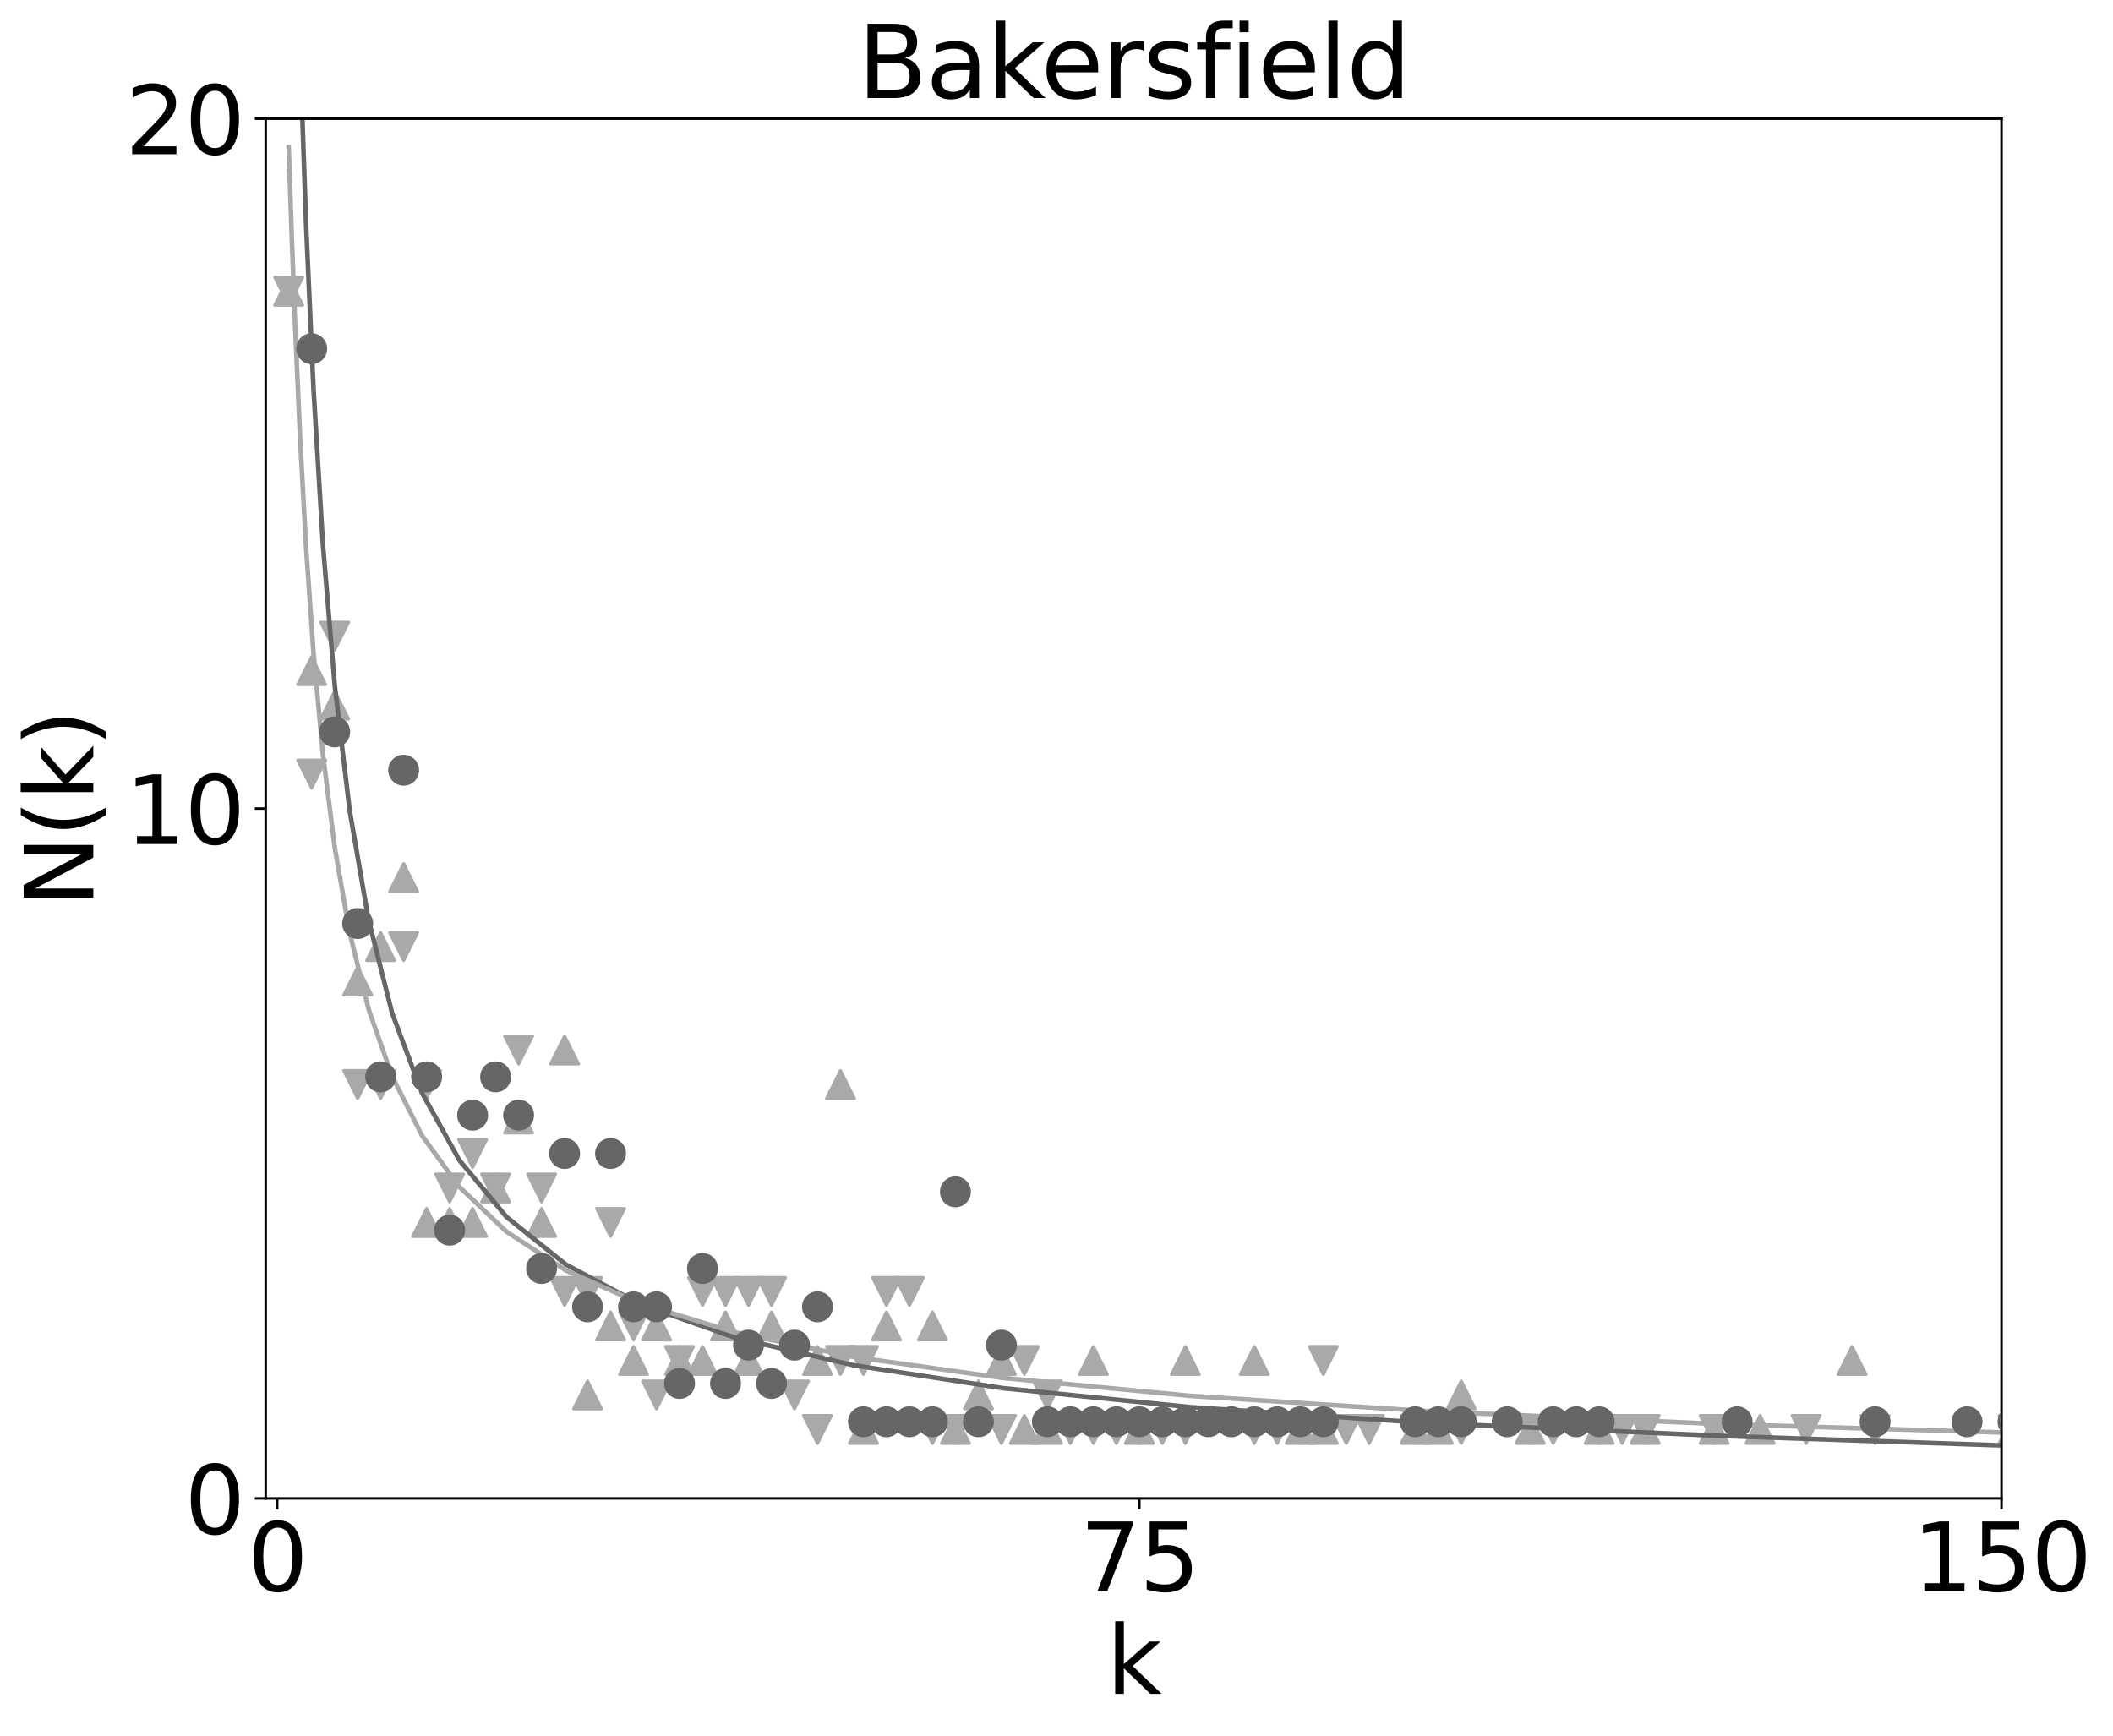 <?xml version="1.0" encoding="utf-8" standalone="no"?>
<!DOCTYPE svg PUBLIC "-//W3C//DTD SVG 1.1//EN"
  "http://www.w3.org/Graphics/SVG/1.1/DTD/svg11.dtd">
<svg xmlns:xlink="http://www.w3.org/1999/xlink" width="679.241pt" height="557.959pt" viewBox="0 0 679.241 557.959" xmlns="http://www.w3.org/2000/svg" version="1.1">
 <defs>
  <style type="text/css">*{stroke-linejoin: round; stroke-linecap: butt}</style>
 </defs>
 <g id="figure_1">
  <g id="patch_1">
   <path d="M 0 557.959 
L 679.241 557.959 
L 679.241 0 
L 0 0 
z
" style="fill: #ffffff"/>
  </g>
  <g id="axes_1">
   <g id="patch_2">
    <path d="M 85.409 481.69 
L 643.409 481.69 
L 643.409 38.17 
L 85.409 38.17 
z
" style="fill: #ffffff"/>
   </g>
   <g id="PathCollection_1">
    <defs>
     <path id="m288a1b1036" d="M 0 -4.472 
L -4.472 4.472 
L 4.472 4.472 
z
" style="stroke: #a9a9a9"/>
    </defs>
    <g clip-path="url(#pc76394eeef)">
     <use xlink:href="#m288a1b1036" x="92.8" y="93.61" style="fill: #a9a9a9; stroke: #a9a9a9"/>
     <use xlink:href="#m288a1b1036" x="100.191" y="215.578" style="fill: #a9a9a9; stroke: #a9a9a9"/>
     <use xlink:href="#m288a1b1036" x="107.582" y="226.666" style="fill: #a9a9a9; stroke: #a9a9a9"/>
     <use xlink:href="#m288a1b1036" x="114.972" y="315.37" style="fill: #a9a9a9; stroke: #a9a9a9"/>
     <use xlink:href="#m288a1b1036" x="122.363" y="304.282" style="fill: #a9a9a9; stroke: #a9a9a9"/>
     <use xlink:href="#m288a1b1036" x="129.754" y="282.106" style="fill: #a9a9a9; stroke: #a9a9a9"/>
     <use xlink:href="#m288a1b1036" x="137.144" y="392.986" style="fill: #a9a9a9; stroke: #a9a9a9"/>
     <use xlink:href="#m288a1b1036" x="144.535" y="392.986" style="fill: #a9a9a9; stroke: #a9a9a9"/>
     <use xlink:href="#m288a1b1036" x="151.926" y="392.986" style="fill: #a9a9a9; stroke: #a9a9a9"/>
     <use xlink:href="#m288a1b1036" x="159.317" y="381.898" style="fill: #a9a9a9; stroke: #a9a9a9"/>
     <use xlink:href="#m288a1b1036" x="166.707" y="359.722" style="fill: #a9a9a9; stroke: #a9a9a9"/>
     <use xlink:href="#m288a1b1036" x="174.098" y="392.986" style="fill: #a9a9a9; stroke: #a9a9a9"/>
     <use xlink:href="#m288a1b1036" x="181.489" y="337.546" style="fill: #a9a9a9; stroke: #a9a9a9"/>
     <use xlink:href="#m288a1b1036" x="188.88" y="448.426" style="fill: #a9a9a9; stroke: #a9a9a9"/>
     <use xlink:href="#m288a1b1036" x="196.27" y="426.25" style="fill: #a9a9a9; stroke: #a9a9a9"/>
     <use xlink:href="#m288a1b1036" x="203.661" y="437.338" style="fill: #a9a9a9; stroke: #a9a9a9"/>
     <use xlink:href="#m288a1b1036" x="211.052" y="426.25" style="fill: #a9a9a9; stroke: #a9a9a9"/>
     <use xlink:href="#m288a1b1036" x="218.442" y="437.338" style="fill: #a9a9a9; stroke: #a9a9a9"/>
     <use xlink:href="#m288a1b1036" x="225.833" y="437.338" style="fill: #a9a9a9; stroke: #a9a9a9"/>
     <use xlink:href="#m288a1b1036" x="233.224" y="426.25" style="fill: #a9a9a9; stroke: #a9a9a9"/>
     <use xlink:href="#m288a1b1036" x="240.615" y="437.338" style="fill: #a9a9a9; stroke: #a9a9a9"/>
     <use xlink:href="#m288a1b1036" x="248.005" y="426.25" style="fill: #a9a9a9; stroke: #a9a9a9"/>
     <use xlink:href="#m288a1b1036" x="262.787" y="437.338" style="fill: #a9a9a9; stroke: #a9a9a9"/>
     <use xlink:href="#m288a1b1036" x="270.178" y="348.634" style="fill: #a9a9a9; stroke: #a9a9a9"/>
     <use xlink:href="#m288a1b1036" x="277.568" y="459.514" style="fill: #a9a9a9; stroke: #a9a9a9"/>
     <use xlink:href="#m288a1b1036" x="284.959" y="426.25" style="fill: #a9a9a9; stroke: #a9a9a9"/>
     <use xlink:href="#m288a1b1036" x="299.741" y="426.25" style="fill: #a9a9a9; stroke: #a9a9a9"/>
     <use xlink:href="#m288a1b1036" x="307.131" y="459.514" style="fill: #a9a9a9; stroke: #a9a9a9"/>
     <use xlink:href="#m288a1b1036" x="314.522" y="448.426" style="fill: #a9a9a9; stroke: #a9a9a9"/>
     <use xlink:href="#m288a1b1036" x="321.913" y="437.338" style="fill: #a9a9a9; stroke: #a9a9a9"/>
     <use xlink:href="#m288a1b1036" x="329.303" y="459.514" style="fill: #a9a9a9; stroke: #a9a9a9"/>
     <use xlink:href="#m288a1b1036" x="336.694" y="459.514" style="fill: #a9a9a9; stroke: #a9a9a9"/>
     <use xlink:href="#m288a1b1036" x="351.476" y="437.338" style="fill: #a9a9a9; stroke: #a9a9a9"/>
     <use xlink:href="#m288a1b1036" x="366.257" y="459.514" style="fill: #a9a9a9; stroke: #a9a9a9"/>
     <use xlink:href="#m288a1b1036" x="381.039" y="437.338" style="fill: #a9a9a9; stroke: #a9a9a9"/>
     <use xlink:href="#m288a1b1036" x="403.211" y="437.338" style="fill: #a9a9a9; stroke: #a9a9a9"/>
     <use xlink:href="#m288a1b1036" x="417.992" y="459.514" style="fill: #a9a9a9; stroke: #a9a9a9"/>
     <use xlink:href="#m288a1b1036" x="425.383" y="459.514" style="fill: #a9a9a9; stroke: #a9a9a9"/>
     <use xlink:href="#m288a1b1036" x="454.946" y="459.514" style="fill: #a9a9a9; stroke: #a9a9a9"/>
     <use xlink:href="#m288a1b1036" x="462.337" y="459.514" style="fill: #a9a9a9; stroke: #a9a9a9"/>
     <use xlink:href="#m288a1b1036" x="469.727" y="448.426" style="fill: #a9a9a9; stroke: #a9a9a9"/>
     <use xlink:href="#m288a1b1036" x="491.899" y="459.514" style="fill: #a9a9a9; stroke: #a9a9a9"/>
     <use xlink:href="#m288a1b1036" x="514.072" y="459.514" style="fill: #a9a9a9; stroke: #a9a9a9"/>
     <use xlink:href="#m288a1b1036" x="528.853" y="459.514" style="fill: #a9a9a9; stroke: #a9a9a9"/>
     <use xlink:href="#m288a1b1036" x="551.025" y="459.514" style="fill: #a9a9a9; stroke: #a9a9a9"/>
     <use xlink:href="#m288a1b1036" x="565.807" y="459.514" style="fill: #a9a9a9; stroke: #a9a9a9"/>
     <use xlink:href="#m288a1b1036" x="595.37" y="437.338" style="fill: #a9a9a9; stroke: #a9a9a9"/>
     <use xlink:href="#m288a1b1036" x="647.105" y="459.514" style="fill: #a9a9a9; stroke: #a9a9a9"/>
     <use xlink:href="#m288a1b1036" x="654.495" y="459.514" style="fill: #a9a9a9; stroke: #a9a9a9"/>
     <use xlink:href="#m288a1b1036" x="728.403" y="459.514" style="fill: #a9a9a9; stroke: #a9a9a9"/>
     <use xlink:href="#m288a1b1036" x="743.184" y="459.514" style="fill: #a9a9a9; stroke: #a9a9a9"/>
     <use xlink:href="#m288a1b1036" x="772.747" y="459.514" style="fill: #a9a9a9; stroke: #a9a9a9"/>
     <use xlink:href="#m288a1b1036" x="824.482" y="459.514" style="fill: #a9a9a9; stroke: #a9a9a9"/>
     <use xlink:href="#m288a1b1036" x="839.264" y="459.514" style="fill: #a9a9a9; stroke: #a9a9a9"/>
    </g>
   </g>
   <g id="PathCollection_2">
    <defs>
     <path id="mb87f239861" d="M -0 4.472 
L 4.472 -4.472 
L -4.472 -4.472 
z
" style="stroke: #a9a9a9"/>
    </defs>
    <g clip-path="url(#pc76394eeef)">
     <use xlink:href="#mb87f239861" x="92.8" y="93.61" style="fill: #a9a9a9; stroke: #a9a9a9"/>
     <use xlink:href="#mb87f239861" x="100.191" y="248.842" style="fill: #a9a9a9; stroke: #a9a9a9"/>
     <use xlink:href="#mb87f239861" x="107.582" y="204.49" style="fill: #a9a9a9; stroke: #a9a9a9"/>
     <use xlink:href="#mb87f239861" x="114.972" y="348.634" style="fill: #a9a9a9; stroke: #a9a9a9"/>
     <use xlink:href="#mb87f239861" x="122.363" y="348.634" style="fill: #a9a9a9; stroke: #a9a9a9"/>
     <use xlink:href="#mb87f239861" x="129.754" y="304.282" style="fill: #a9a9a9; stroke: #a9a9a9"/>
     <use xlink:href="#mb87f239861" x="137.144" y="348.634" style="fill: #a9a9a9; stroke: #a9a9a9"/>
     <use xlink:href="#mb87f239861" x="144.535" y="381.898" style="fill: #a9a9a9; stroke: #a9a9a9"/>
     <use xlink:href="#mb87f239861" x="151.926" y="370.81" style="fill: #a9a9a9; stroke: #a9a9a9"/>
     <use xlink:href="#mb87f239861" x="159.317" y="381.898" style="fill: #a9a9a9; stroke: #a9a9a9"/>
     <use xlink:href="#mb87f239861" x="166.707" y="337.546" style="fill: #a9a9a9; stroke: #a9a9a9"/>
     <use xlink:href="#mb87f239861" x="174.098" y="381.898" style="fill: #a9a9a9; stroke: #a9a9a9"/>
     <use xlink:href="#mb87f239861" x="181.489" y="415.162" style="fill: #a9a9a9; stroke: #a9a9a9"/>
     <use xlink:href="#mb87f239861" x="188.88" y="415.162" style="fill: #a9a9a9; stroke: #a9a9a9"/>
     <use xlink:href="#mb87f239861" x="196.27" y="392.986" style="fill: #a9a9a9; stroke: #a9a9a9"/>
     <use xlink:href="#mb87f239861" x="203.661" y="426.25" style="fill: #a9a9a9; stroke: #a9a9a9"/>
     <use xlink:href="#mb87f239861" x="211.052" y="448.426" style="fill: #a9a9a9; stroke: #a9a9a9"/>
     <use xlink:href="#mb87f239861" x="218.442" y="437.338" style="fill: #a9a9a9; stroke: #a9a9a9"/>
     <use xlink:href="#mb87f239861" x="225.833" y="415.162" style="fill: #a9a9a9; stroke: #a9a9a9"/>
     <use xlink:href="#mb87f239861" x="233.224" y="415.162" style="fill: #a9a9a9; stroke: #a9a9a9"/>
     <use xlink:href="#mb87f239861" x="240.615" y="415.162" style="fill: #a9a9a9; stroke: #a9a9a9"/>
     <use xlink:href="#mb87f239861" x="248.005" y="415.162" style="fill: #a9a9a9; stroke: #a9a9a9"/>
     <use xlink:href="#mb87f239861" x="255.396" y="448.426" style="fill: #a9a9a9; stroke: #a9a9a9"/>
     <use xlink:href="#mb87f239861" x="262.787" y="459.514" style="fill: #a9a9a9; stroke: #a9a9a9"/>
     <use xlink:href="#mb87f239861" x="270.178" y="437.338" style="fill: #a9a9a9; stroke: #a9a9a9"/>
     <use xlink:href="#mb87f239861" x="277.568" y="437.338" style="fill: #a9a9a9; stroke: #a9a9a9"/>
     <use xlink:href="#mb87f239861" x="284.959" y="415.162" style="fill: #a9a9a9; stroke: #a9a9a9"/>
     <use xlink:href="#mb87f239861" x="292.35" y="415.162" style="fill: #a9a9a9; stroke: #a9a9a9"/>
     <use xlink:href="#mb87f239861" x="299.741" y="459.514" style="fill: #a9a9a9; stroke: #a9a9a9"/>
     <use xlink:href="#mb87f239861" x="307.131" y="459.514" style="fill: #a9a9a9; stroke: #a9a9a9"/>
     <use xlink:href="#mb87f239861" x="321.913" y="459.514" style="fill: #a9a9a9; stroke: #a9a9a9"/>
     <use xlink:href="#mb87f239861" x="329.303" y="437.338" style="fill: #a9a9a9; stroke: #a9a9a9"/>
     <use xlink:href="#mb87f239861" x="336.694" y="448.426" style="fill: #a9a9a9; stroke: #a9a9a9"/>
     <use xlink:href="#mb87f239861" x="344.085" y="459.514" style="fill: #a9a9a9; stroke: #a9a9a9"/>
     <use xlink:href="#mb87f239861" x="351.476" y="459.514" style="fill: #a9a9a9; stroke: #a9a9a9"/>
     <use xlink:href="#mb87f239861" x="358.866" y="459.514" style="fill: #a9a9a9; stroke: #a9a9a9"/>
     <use xlink:href="#mb87f239861" x="366.257" y="459.514" style="fill: #a9a9a9; stroke: #a9a9a9"/>
     <use xlink:href="#mb87f239861" x="373.648" y="459.514" style="fill: #a9a9a9; stroke: #a9a9a9"/>
     <use xlink:href="#mb87f239861" x="381.039" y="459.514" style="fill: #a9a9a9; stroke: #a9a9a9"/>
     <use xlink:href="#mb87f239861" x="403.211" y="459.514" style="fill: #a9a9a9; stroke: #a9a9a9"/>
     <use xlink:href="#mb87f239861" x="410.601" y="459.514" style="fill: #a9a9a9; stroke: #a9a9a9"/>
     <use xlink:href="#mb87f239861" x="417.992" y="459.514" style="fill: #a9a9a9; stroke: #a9a9a9"/>
     <use xlink:href="#mb87f239861" x="425.383" y="437.338" style="fill: #a9a9a9; stroke: #a9a9a9"/>
     <use xlink:href="#mb87f239861" x="432.774" y="459.514" style="fill: #a9a9a9; stroke: #a9a9a9"/>
     <use xlink:href="#mb87f239861" x="440.164" y="459.514" style="fill: #a9a9a9; stroke: #a9a9a9"/>
     <use xlink:href="#mb87f239861" x="454.946" y="459.514" style="fill: #a9a9a9; stroke: #a9a9a9"/>
     <use xlink:href="#mb87f239861" x="469.727" y="459.514" style="fill: #a9a9a9; stroke: #a9a9a9"/>
     <use xlink:href="#mb87f239861" x="491.899" y="459.514" style="fill: #a9a9a9; stroke: #a9a9a9"/>
     <use xlink:href="#mb87f239861" x="499.29" y="459.514" style="fill: #a9a9a9; stroke: #a9a9a9"/>
     <use xlink:href="#mb87f239861" x="514.072" y="459.514" style="fill: #a9a9a9; stroke: #a9a9a9"/>
     <use xlink:href="#mb87f239861" x="521.462" y="459.514" style="fill: #a9a9a9; stroke: #a9a9a9"/>
     <use xlink:href="#mb87f239861" x="528.853" y="459.514" style="fill: #a9a9a9; stroke: #a9a9a9"/>
     <use xlink:href="#mb87f239861" x="551.025" y="459.514" style="fill: #a9a9a9; stroke: #a9a9a9"/>
     <use xlink:href="#mb87f239861" x="580.588" y="459.514" style="fill: #a9a9a9; stroke: #a9a9a9"/>
     <use xlink:href="#mb87f239861" x="602.76" y="459.514" style="fill: #a9a9a9; stroke: #a9a9a9"/>
     <use xlink:href="#mb87f239861" x="647.105" y="459.514" style="fill: #a9a9a9; stroke: #a9a9a9"/>
     <use xlink:href="#mb87f239861" x="654.495" y="459.514" style="fill: #a9a9a9; stroke: #a9a9a9"/>
     <use xlink:href="#mb87f239861" x="721.012" y="459.514" style="fill: #a9a9a9; stroke: #a9a9a9"/>
     <use xlink:href="#mb87f239861" x="728.403" y="459.514" style="fill: #a9a9a9; stroke: #a9a9a9"/>
     <use xlink:href="#mb87f239861" x="750.575" y="459.514" style="fill: #a9a9a9; stroke: #a9a9a9"/>
     <use xlink:href="#mb87f239861" x="757.966" y="459.514" style="fill: #a9a9a9; stroke: #a9a9a9"/>
     <use xlink:href="#mb87f239861" x="846.654" y="459.514" style="fill: #a9a9a9; stroke: #a9a9a9"/>
    </g>
   </g>
   <g id="matplotlib.axis_1">
    <g id="xtick_1">
     <g id="line2d_1">
      <defs>
       <path id="m140195a46d" d="M 0 0 
L 0 3.5 
" style="stroke: #000000; stroke-width: 0.8"/>
      </defs>
      <g>
       <use xlink:href="#m140195a46d" x="89.105" y="481.69" style="stroke: #000000; stroke-width: 0.8"/>
      </g>
     </g>
     <g id="text_1">
      <!-- 0 -->
      <g transform="translate(79.561 511.485) scale(0.3 -0.3)">
       <defs>
        <path id="DejaVuSans-30" d="M 2034 4250 
Q 1547 4250 1301 3770 
Q 1056 3291 1056 2328 
Q 1056 1369 1301 889 
Q 1547 409 2034 409 
Q 2525 409 2770 889 
Q 3016 1369 3016 2328 
Q 3016 3291 2770 3770 
Q 2525 4250 2034 4250 
z
M 2034 4750 
Q 2819 4750 3233 4129 
Q 3647 3509 3647 2328 
Q 3647 1150 3233 529 
Q 2819 -91 2034 -91 
Q 1250 -91 836 529 
Q 422 1150 422 2328 
Q 422 3509 836 4129 
Q 1250 4750 2034 4750 
z
" transform="scale(0.016)"/>
       </defs>
       <use xlink:href="#DejaVuSans-30"/>
      </g>
     </g>
    </g>
    <g id="xtick_2">
     <g id="line2d_2">
      <g>
       <use xlink:href="#m140195a46d" x="366.257" y="481.69" style="stroke: #000000; stroke-width: 0.8"/>
      </g>
     </g>
     <g id="text_2">
      <!-- 75 -->
      <g transform="translate(347.17 511.485) scale(0.3 -0.3)">
       <defs>
        <path id="DejaVuSans-37" d="M 525 4666 
L 3525 4666 
L 3525 4397 
L 1831 0 
L 1172 0 
L 2766 4134 
L 525 4134 
L 525 4666 
z
" transform="scale(0.016)"/>
        <path id="DejaVuSans-35" d="M 691 4666 
L 3169 4666 
L 3169 4134 
L 1269 4134 
L 1269 2991 
Q 1406 3038 1543 3061 
Q 1681 3084 1819 3084 
Q 2600 3084 3056 2656 
Q 3513 2228 3513 1497 
Q 3513 744 3044 326 
Q 2575 -91 1722 -91 
Q 1428 -91 1123 -41 
Q 819 9 494 109 
L 494 744 
Q 775 591 1075 516 
Q 1375 441 1709 441 
Q 2250 441 2565 725 
Q 2881 1009 2881 1497 
Q 2881 1984 2565 2268 
Q 2250 2553 1709 2553 
Q 1456 2553 1204 2497 
Q 953 2441 691 2322 
L 691 4666 
z
" transform="scale(0.016)"/>
       </defs>
       <use xlink:href="#DejaVuSans-37"/>
       <use xlink:href="#DejaVuSans-35" transform="translate(63.623 0)"/>
      </g>
     </g>
    </g>
    <g id="xtick_3">
     <g id="line2d_3">
      <g>
       <use xlink:href="#m140195a46d" x="643.409" y="481.69" style="stroke: #000000; stroke-width: 0.8"/>
      </g>
     </g>
     <g id="text_3">
      <!-- 150 -->
      <g transform="translate(614.778 511.485) scale(0.3 -0.3)">
       <defs>
        <path id="DejaVuSans-31" d="M 794 531 
L 1825 531 
L 1825 4091 
L 703 3866 
L 703 4441 
L 1819 4666 
L 2450 4666 
L 2450 531 
L 3481 531 
L 3481 0 
L 794 0 
L 794 531 
z
" transform="scale(0.016)"/>
       </defs>
       <use xlink:href="#DejaVuSans-31"/>
       <use xlink:href="#DejaVuSans-35" transform="translate(63.623 0)"/>
       <use xlink:href="#DejaVuSans-30" transform="translate(127.246 0)"/>
      </g>
     </g>
    </g>
    <g id="text_4">
     <!-- $\mathrm{k}$ -->
     <g transform="translate(355.709 544.52) scale(0.3 -0.3)">
      <defs>
       <path id="DejaVuSans-6b" d="M 581 4863 
L 1159 4863 
L 1159 1991 
L 2875 3500 
L 3609 3500 
L 1753 1863 
L 3688 0 
L 2938 0 
L 1159 1709 
L 1159 0 
L 581 0 
L 581 4863 
z
" transform="scale(0.016)"/>
      </defs>
      <use xlink:href="#DejaVuSans-6b" transform="translate(0 0.016)"/>
     </g>
    </g>
   </g>
   <g id="matplotlib.axis_2">
    <g id="ytick_1">
     <g id="line2d_4">
      <defs>
       <path id="m4e3e0ef3db" d="M 0 0 
L -3.5 0 
" style="stroke: #000000; stroke-width: 0.8"/>
      </defs>
      <g>
       <use xlink:href="#m4e3e0ef3db" x="85.409" y="481.69" style="stroke: #000000; stroke-width: 0.8"/>
      </g>
     </g>
     <g id="text_5">
      <!-- 0 -->
      <g transform="translate(59.322 493.088) scale(0.3 -0.3)">
       <use xlink:href="#DejaVuSans-30"/>
      </g>
     </g>
    </g>
    <g id="ytick_2">
     <g id="line2d_5">
      <g>
       <use xlink:href="#m4e3e0ef3db" x="85.409" y="259.93" style="stroke: #000000; stroke-width: 0.8"/>
      </g>
     </g>
     <g id="text_6">
      <!-- 10 -->
      <g transform="translate(40.234 271.328) scale(0.3 -0.3)">
       <use xlink:href="#DejaVuSans-31"/>
       <use xlink:href="#DejaVuSans-30" transform="translate(63.623 0)"/>
      </g>
     </g>
    </g>
    <g id="ytick_3">
     <g id="line2d_6">
      <g>
       <use xlink:href="#m4e3e0ef3db" x="85.409" y="38.17" style="stroke: #000000; stroke-width: 0.8"/>
      </g>
     </g>
     <g id="text_7">
      <!-- 20 -->
      <g transform="translate(40.234 49.568) scale(0.3 -0.3)">
       <defs>
        <path id="DejaVuSans-32" d="M 1228 531 
L 3431 531 
L 3431 0 
L 469 0 
L 469 531 
Q 828 903 1448 1529 
Q 2069 2156 2228 2338 
Q 2531 2678 2651 2914 
Q 2772 3150 2772 3378 
Q 2772 3750 2511 3984 
Q 2250 4219 1831 4219 
Q 1534 4219 1204 4116 
Q 875 4013 500 3803 
L 500 4441 
Q 881 4594 1212 4672 
Q 1544 4750 1819 4750 
Q 2544 4750 2975 4387 
Q 3406 4025 3406 3419 
Q 3406 3131 3298 2873 
Q 3191 2616 2906 2266 
Q 2828 2175 2409 1742 
Q 1991 1309 1228 531 
z
" transform="scale(0.016)"/>
       </defs>
       <use xlink:href="#DejaVuSans-32"/>
       <use xlink:href="#DejaVuSans-30" transform="translate(63.623 0)"/>
      </g>
     </g>
    </g>
    <g id="text_8">
     <!-- $\mathrm{N}( \mathrm{k} )$ -->
     <g transform="translate(29.995 291.58) rotate(-90) scale(0.3 -0.3)">
      <defs>
       <path id="DejaVuSans-4e" d="M 628 4666 
L 1478 4666 
L 3547 763 
L 3547 4666 
L 4159 4666 
L 4159 0 
L 3309 0 
L 1241 3903 
L 1241 0 
L 628 0 
L 628 4666 
z
" transform="scale(0.016)"/>
       <path id="DejaVuSans-28" d="M 1984 4856 
Q 1566 4138 1362 3434 
Q 1159 2731 1159 2009 
Q 1159 1288 1364 580 
Q 1569 -128 1984 -844 
L 1484 -844 
Q 1016 -109 783 600 
Q 550 1309 550 2009 
Q 550 2706 781 3412 
Q 1013 4119 1484 4856 
L 1984 4856 
z
" transform="scale(0.016)"/>
       <path id="DejaVuSans-29" d="M 513 4856 
L 1013 4856 
Q 1481 4119 1714 3412 
Q 1947 2706 1947 2009 
Q 1947 1309 1714 600 
Q 1481 -109 1013 -844 
L 513 -844 
Q 928 -128 1133 580 
Q 1338 1288 1338 2009 
Q 1338 2731 1133 3434 
Q 928 4138 513 4856 
z
" transform="scale(0.016)"/>
      </defs>
      <use xlink:href="#DejaVuSans-4e" transform="translate(0 0.016)"/>
      <use xlink:href="#DejaVuSans-28" transform="translate(74.805 0.016)"/>
      <use xlink:href="#DejaVuSans-6b" transform="translate(113.818 0.016)"/>
      <use xlink:href="#DejaVuSans-29" transform="translate(171.729 0.016)"/>
     </g>
    </g>
   </g>
   <g id="line2d_7">
    <path d="M 95.945 -1 
L 96.478 17.51 
L 98.387 71.945 
L 100.791 125.232 
L 103.816 175.184 
L 107.625 220.506 
L 112.421 260.657 
L 118.458 295.619 
L 126.058 325.683 
L 135.627 351.3 
L 147.672 372.978 
L 162.837 391.227 
L 181.928 406.528 
L 205.962 419.318 
L 236.22 429.983 
L 274.312 438.859 
L 322.266 446.234 
L 382.638 452.355 
L 458.641 457.429 
L 554.324 461.633 
L 674.781 465.71 
" clip-path="url(#pc76394eeef)" style="fill: none; stroke: #666666; stroke-width: 1.5; stroke-linecap: square"/>
   </g>
   <g id="line2d_8">
    <path d="M 92.8 47.29 
L 93.757 75.254 
L 94.961 106.955 
L 96.478 141.013 
L 98.387 175.853 
L 100.791 210.048 
L 103.816 242.521 
L 107.625 272.589 
L 112.421 299.899 
L 118.458 324.348 
L 126.058 345.995 
L 135.627 365.001 
L 147.672 381.579 
L 162.837 395.966 
L 181.928 408.399 
L 205.962 419.11 
L 236.22 428.312 
L 274.312 436.201 
L 322.266 442.953 
L 382.638 448.722 
L 458.641 453.647 
L 554.324 457.846 
L 674.781 461.423 
" clip-path="url(#pc76394eeef)" style="fill: none; stroke: #a9a9a9; stroke-width: 1.5; stroke-linecap: square"/>
   </g>
   <g id="patch_3">
    <path d="M 85.409 481.69 
L 85.409 38.17 
" style="fill: none; stroke: #000000; stroke-width: 0.8; stroke-linejoin: miter; stroke-linecap: square"/>
   </g>
   <g id="patch_4">
    <path d="M 643.409 481.69 
L 643.409 38.17 
" style="fill: none; stroke: #000000; stroke-width: 0.8; stroke-linejoin: miter; stroke-linecap: square"/>
   </g>
   <g id="patch_5">
    <path d="M 85.409 481.69 
L 643.409 481.69 
" style="fill: none; stroke: #000000; stroke-width: 0.8; stroke-linejoin: miter; stroke-linecap: square"/>
   </g>
   <g id="patch_6">
    <path d="M 85.409 38.17 
L 643.409 38.17 
" style="fill: none; stroke: #000000; stroke-width: 0.8; stroke-linejoin: miter; stroke-linecap: square"/>
   </g>
   <g id="text_9">
    <!-- Bakersfield -->
    <g transform="translate(275.659 31.515) scale(0.32 -0.32)">
     <defs>
      <path id="DejaVuSans-42" d="M 1259 2228 
L 1259 519 
L 2272 519 
Q 2781 519 3026 730 
Q 3272 941 3272 1375 
Q 3272 1813 3026 2020 
Q 2781 2228 2272 2228 
L 1259 2228 
z
M 1259 4147 
L 1259 2741 
L 2194 2741 
Q 2656 2741 2882 2914 
Q 3109 3088 3109 3444 
Q 3109 3797 2882 3972 
Q 2656 4147 2194 4147 
L 1259 4147 
z
M 628 4666 
L 2241 4666 
Q 2963 4666 3353 4366 
Q 3744 4066 3744 3513 
Q 3744 3084 3544 2831 
Q 3344 2578 2956 2516 
Q 3422 2416 3680 2098 
Q 3938 1781 3938 1306 
Q 3938 681 3513 340 
Q 3088 0 2303 0 
L 628 0 
L 628 4666 
z
" transform="scale(0.016)"/>
      <path id="DejaVuSans-61" d="M 2194 1759 
Q 1497 1759 1228 1600 
Q 959 1441 959 1056 
Q 959 750 1161 570 
Q 1363 391 1709 391 
Q 2188 391 2477 730 
Q 2766 1069 2766 1631 
L 2766 1759 
L 2194 1759 
z
M 3341 1997 
L 3341 0 
L 2766 0 
L 2766 531 
Q 2569 213 2275 61 
Q 1981 -91 1556 -91 
Q 1019 -91 701 211 
Q 384 513 384 1019 
Q 384 1609 779 1909 
Q 1175 2209 1959 2209 
L 2766 2209 
L 2766 2266 
Q 2766 2663 2505 2880 
Q 2244 3097 1772 3097 
Q 1472 3097 1187 3025 
Q 903 2953 641 2809 
L 641 3341 
Q 956 3463 1253 3523 
Q 1550 3584 1831 3584 
Q 2591 3584 2966 3190 
Q 3341 2797 3341 1997 
z
" transform="scale(0.016)"/>
      <path id="DejaVuSans-65" d="M 3597 1894 
L 3597 1613 
L 953 1613 
Q 991 1019 1311 708 
Q 1631 397 2203 397 
Q 2534 397 2845 478 
Q 3156 559 3463 722 
L 3463 178 
Q 3153 47 2828 -22 
Q 2503 -91 2169 -91 
Q 1331 -91 842 396 
Q 353 884 353 1716 
Q 353 2575 817 3079 
Q 1281 3584 2069 3584 
Q 2775 3584 3186 3129 
Q 3597 2675 3597 1894 
z
M 3022 2063 
Q 3016 2534 2758 2815 
Q 2500 3097 2075 3097 
Q 1594 3097 1305 2825 
Q 1016 2553 972 2059 
L 3022 2063 
z
" transform="scale(0.016)"/>
      <path id="DejaVuSans-72" d="M 2631 2963 
Q 2534 3019 2420 3045 
Q 2306 3072 2169 3072 
Q 1681 3072 1420 2755 
Q 1159 2438 1159 1844 
L 1159 0 
L 581 0 
L 581 3500 
L 1159 3500 
L 1159 2956 
Q 1341 3275 1631 3429 
Q 1922 3584 2338 3584 
Q 2397 3584 2469 3576 
Q 2541 3569 2628 3553 
L 2631 2963 
z
" transform="scale(0.016)"/>
      <path id="DejaVuSans-73" d="M 2834 3397 
L 2834 2853 
Q 2591 2978 2328 3040 
Q 2066 3103 1784 3103 
Q 1356 3103 1142 2972 
Q 928 2841 928 2578 
Q 928 2378 1081 2264 
Q 1234 2150 1697 2047 
L 1894 2003 
Q 2506 1872 2764 1633 
Q 3022 1394 3022 966 
Q 3022 478 2636 193 
Q 2250 -91 1575 -91 
Q 1294 -91 989 -36 
Q 684 19 347 128 
L 347 722 
Q 666 556 975 473 
Q 1284 391 1588 391 
Q 1994 391 2212 530 
Q 2431 669 2431 922 
Q 2431 1156 2273 1281 
Q 2116 1406 1581 1522 
L 1381 1569 
Q 847 1681 609 1914 
Q 372 2147 372 2553 
Q 372 3047 722 3315 
Q 1072 3584 1716 3584 
Q 2034 3584 2315 3537 
Q 2597 3491 2834 3397 
z
" transform="scale(0.016)"/>
      <path id="DejaVuSans-66" d="M 2375 4863 
L 2375 4384 
L 1825 4384 
Q 1516 4384 1395 4259 
Q 1275 4134 1275 3809 
L 1275 3500 
L 2222 3500 
L 2222 3053 
L 1275 3053 
L 1275 0 
L 697 0 
L 697 3053 
L 147 3053 
L 147 3500 
L 697 3500 
L 697 3744 
Q 697 4328 969 4595 
Q 1241 4863 1831 4863 
L 2375 4863 
z
" transform="scale(0.016)"/>
      <path id="DejaVuSans-69" d="M 603 3500 
L 1178 3500 
L 1178 0 
L 603 0 
L 603 3500 
z
M 603 4863 
L 1178 4863 
L 1178 4134 
L 603 4134 
L 603 4863 
z
" transform="scale(0.016)"/>
      <path id="DejaVuSans-6c" d="M 603 4863 
L 1178 4863 
L 1178 0 
L 603 0 
L 603 4863 
z
" transform="scale(0.016)"/>
      <path id="DejaVuSans-64" d="M 2906 2969 
L 2906 4863 
L 3481 4863 
L 3481 0 
L 2906 0 
L 2906 525 
Q 2725 213 2448 61 
Q 2172 -91 1784 -91 
Q 1150 -91 751 415 
Q 353 922 353 1747 
Q 353 2572 751 3078 
Q 1150 3584 1784 3584 
Q 2172 3584 2448 3432 
Q 2725 3281 2906 2969 
z
M 947 1747 
Q 947 1113 1208 752 
Q 1469 391 1925 391 
Q 2381 391 2643 752 
Q 2906 1113 2906 1747 
Q 2906 2381 2643 2742 
Q 2381 3103 1925 3103 
Q 1469 3103 1208 2742 
Q 947 2381 947 1747 
z
" transform="scale(0.016)"/>
     </defs>
     <use xlink:href="#DejaVuSans-42"/>
     <use xlink:href="#DejaVuSans-61" transform="translate(68.604 0)"/>
     <use xlink:href="#DejaVuSans-6b" transform="translate(129.883 0)"/>
     <use xlink:href="#DejaVuSans-65" transform="translate(184.168 0)"/>
     <use xlink:href="#DejaVuSans-72" transform="translate(245.691 0)"/>
     <use xlink:href="#DejaVuSans-73" transform="translate(286.805 0)"/>
     <use xlink:href="#DejaVuSans-66" transform="translate(338.904 0)"/>
     <use xlink:href="#DejaVuSans-69" transform="translate(374.109 0)"/>
     <use xlink:href="#DejaVuSans-65" transform="translate(401.893 0)"/>
     <use xlink:href="#DejaVuSans-6c" transform="translate(463.416 0)"/>
     <use xlink:href="#DejaVuSans-64" transform="translate(491.199 0)"/>
    </g>
   </g>
   <g id="PathCollection_3">
    <defs>
     <path id="m0b78626412" d="M 0 4.472 
C 1.186 4.472 2.324 4.001 3.162 3.162 
C 4.001 2.324 4.472 1.186 4.472 0 
C 4.472 -1.186 4.001 -2.324 3.162 -3.162 
C 2.324 -4.001 1.186 -4.472 0 -4.472 
C -1.186 -4.472 -2.324 -4.001 -3.162 -3.162 
C -4.001 -2.324 -4.472 -1.186 -4.472 0 
C -4.472 1.186 -4.001 2.324 -3.162 3.162 
C -2.324 4.001 -1.186 4.472 0 4.472 
z
" style="stroke: #666666"/>
    </defs>
    <g clip-path="url(#pc76394eeef)">
     <use xlink:href="#m0b78626412" x="92.8" y="13.53" style="fill: #666666; stroke: #666666"/>
     <use xlink:href="#m0b78626412" x="100.191" y="112.09" style="fill: #666666; stroke: #666666"/>
     <use xlink:href="#m0b78626412" x="107.582" y="235.29" style="fill: #666666; stroke: #666666"/>
     <use xlink:href="#m0b78626412" x="114.972" y="296.89" style="fill: #666666; stroke: #666666"/>
     <use xlink:href="#m0b78626412" x="122.363" y="346.17" style="fill: #666666; stroke: #666666"/>
     <use xlink:href="#m0b78626412" x="129.754" y="247.61" style="fill: #666666; stroke: #666666"/>
     <use xlink:href="#m0b78626412" x="137.144" y="346.17" style="fill: #666666; stroke: #666666"/>
     <use xlink:href="#m0b78626412" x="144.535" y="395.45" style="fill: #666666; stroke: #666666"/>
     <use xlink:href="#m0b78626412" x="151.926" y="358.49" style="fill: #666666; stroke: #666666"/>
     <use xlink:href="#m0b78626412" x="159.317" y="346.17" style="fill: #666666; stroke: #666666"/>
     <use xlink:href="#m0b78626412" x="166.707" y="358.49" style="fill: #666666; stroke: #666666"/>
     <use xlink:href="#m0b78626412" x="174.098" y="407.77" style="fill: #666666; stroke: #666666"/>
     <use xlink:href="#m0b78626412" x="181.489" y="370.81" style="fill: #666666; stroke: #666666"/>
     <use xlink:href="#m0b78626412" x="188.88" y="420.09" style="fill: #666666; stroke: #666666"/>
     <use xlink:href="#m0b78626412" x="196.27" y="370.81" style="fill: #666666; stroke: #666666"/>
     <use xlink:href="#m0b78626412" x="203.661" y="420.09" style="fill: #666666; stroke: #666666"/>
     <use xlink:href="#m0b78626412" x="211.052" y="420.09" style="fill: #666666; stroke: #666666"/>
     <use xlink:href="#m0b78626412" x="218.442" y="444.73" style="fill: #666666; stroke: #666666"/>
     <use xlink:href="#m0b78626412" x="225.833" y="407.77" style="fill: #666666; stroke: #666666"/>
     <use xlink:href="#m0b78626412" x="233.224" y="444.73" style="fill: #666666; stroke: #666666"/>
     <use xlink:href="#m0b78626412" x="240.615" y="432.41" style="fill: #666666; stroke: #666666"/>
     <use xlink:href="#m0b78626412" x="248.005" y="444.73" style="fill: #666666; stroke: #666666"/>
     <use xlink:href="#m0b78626412" x="255.396" y="432.41" style="fill: #666666; stroke: #666666"/>
     <use xlink:href="#m0b78626412" x="262.787" y="420.09" style="fill: #666666; stroke: #666666"/>
     <use xlink:href="#m0b78626412" x="277.568" y="457.05" style="fill: #666666; stroke: #666666"/>
     <use xlink:href="#m0b78626412" x="284.959" y="457.05" style="fill: #666666; stroke: #666666"/>
     <use xlink:href="#m0b78626412" x="292.35" y="457.05" style="fill: #666666; stroke: #666666"/>
     <use xlink:href="#m0b78626412" x="299.741" y="457.05" style="fill: #666666; stroke: #666666"/>
     <use xlink:href="#m0b78626412" x="307.131" y="383.13" style="fill: #666666; stroke: #666666"/>
     <use xlink:href="#m0b78626412" x="314.522" y="457.05" style="fill: #666666; stroke: #666666"/>
     <use xlink:href="#m0b78626412" x="321.913" y="432.41" style="fill: #666666; stroke: #666666"/>
     <use xlink:href="#m0b78626412" x="336.694" y="457.05" style="fill: #666666; stroke: #666666"/>
     <use xlink:href="#m0b78626412" x="344.085" y="457.05" style="fill: #666666; stroke: #666666"/>
     <use xlink:href="#m0b78626412" x="351.476" y="457.05" style="fill: #666666; stroke: #666666"/>
     <use xlink:href="#m0b78626412" x="358.866" y="457.05" style="fill: #666666; stroke: #666666"/>
     <use xlink:href="#m0b78626412" x="366.257" y="457.05" style="fill: #666666; stroke: #666666"/>
     <use xlink:href="#m0b78626412" x="373.648" y="457.05" style="fill: #666666; stroke: #666666"/>
     <use xlink:href="#m0b78626412" x="381.039" y="457.05" style="fill: #666666; stroke: #666666"/>
     <use xlink:href="#m0b78626412" x="388.429" y="457.05" style="fill: #666666; stroke: #666666"/>
     <use xlink:href="#m0b78626412" x="395.82" y="457.05" style="fill: #666666; stroke: #666666"/>
     <use xlink:href="#m0b78626412" x="403.211" y="457.05" style="fill: #666666; stroke: #666666"/>
     <use xlink:href="#m0b78626412" x="410.601" y="457.05" style="fill: #666666; stroke: #666666"/>
     <use xlink:href="#m0b78626412" x="417.992" y="457.05" style="fill: #666666; stroke: #666666"/>
     <use xlink:href="#m0b78626412" x="425.383" y="457.05" style="fill: #666666; stroke: #666666"/>
     <use xlink:href="#m0b78626412" x="454.946" y="457.05" style="fill: #666666; stroke: #666666"/>
     <use xlink:href="#m0b78626412" x="462.337" y="457.05" style="fill: #666666; stroke: #666666"/>
     <use xlink:href="#m0b78626412" x="469.727" y="457.05" style="fill: #666666; stroke: #666666"/>
     <use xlink:href="#m0b78626412" x="484.509" y="457.05" style="fill: #666666; stroke: #666666"/>
     <use xlink:href="#m0b78626412" x="499.29" y="457.05" style="fill: #666666; stroke: #666666"/>
     <use xlink:href="#m0b78626412" x="506.681" y="457.05" style="fill: #666666; stroke: #666666"/>
     <use xlink:href="#m0b78626412" x="514.072" y="457.05" style="fill: #666666; stroke: #666666"/>
     <use xlink:href="#m0b78626412" x="558.416" y="457.05" style="fill: #666666; stroke: #666666"/>
     <use xlink:href="#m0b78626412" x="602.76" y="457.05" style="fill: #666666; stroke: #666666"/>
     <use xlink:href="#m0b78626412" x="632.323" y="457.05" style="fill: #666666; stroke: #666666"/>
     <use xlink:href="#m0b78626412" x="647.105" y="457.05" style="fill: #666666; stroke: #666666"/>
     <use xlink:href="#m0b78626412" x="676.668" y="457.05" style="fill: #666666; stroke: #666666"/>
     <use xlink:href="#m0b78626412" x="691.449" y="457.05" style="fill: #666666; stroke: #666666"/>
     <use xlink:href="#m0b78626412" x="698.84" y="457.05" style="fill: #666666; stroke: #666666"/>
     <use xlink:href="#m0b78626412" x="728.403" y="457.05" style="fill: #666666; stroke: #666666"/>
     <use xlink:href="#m0b78626412" x="757.966" y="457.05" style="fill: #666666; stroke: #666666"/>
     <use xlink:href="#m0b78626412" x="765.356" y="457.05" style="fill: #666666; stroke: #666666"/>
     <use xlink:href="#m0b78626412" x="794.919" y="457.05" style="fill: #666666; stroke: #666666"/>
    </g>
   </g>
  </g>
 </g>
 <defs>
  <clipPath id="pc76394eeef">
   <rect x="85.409" y="38.17" width="558" height="443.52"/>
  </clipPath>
 </defs>
</svg>
